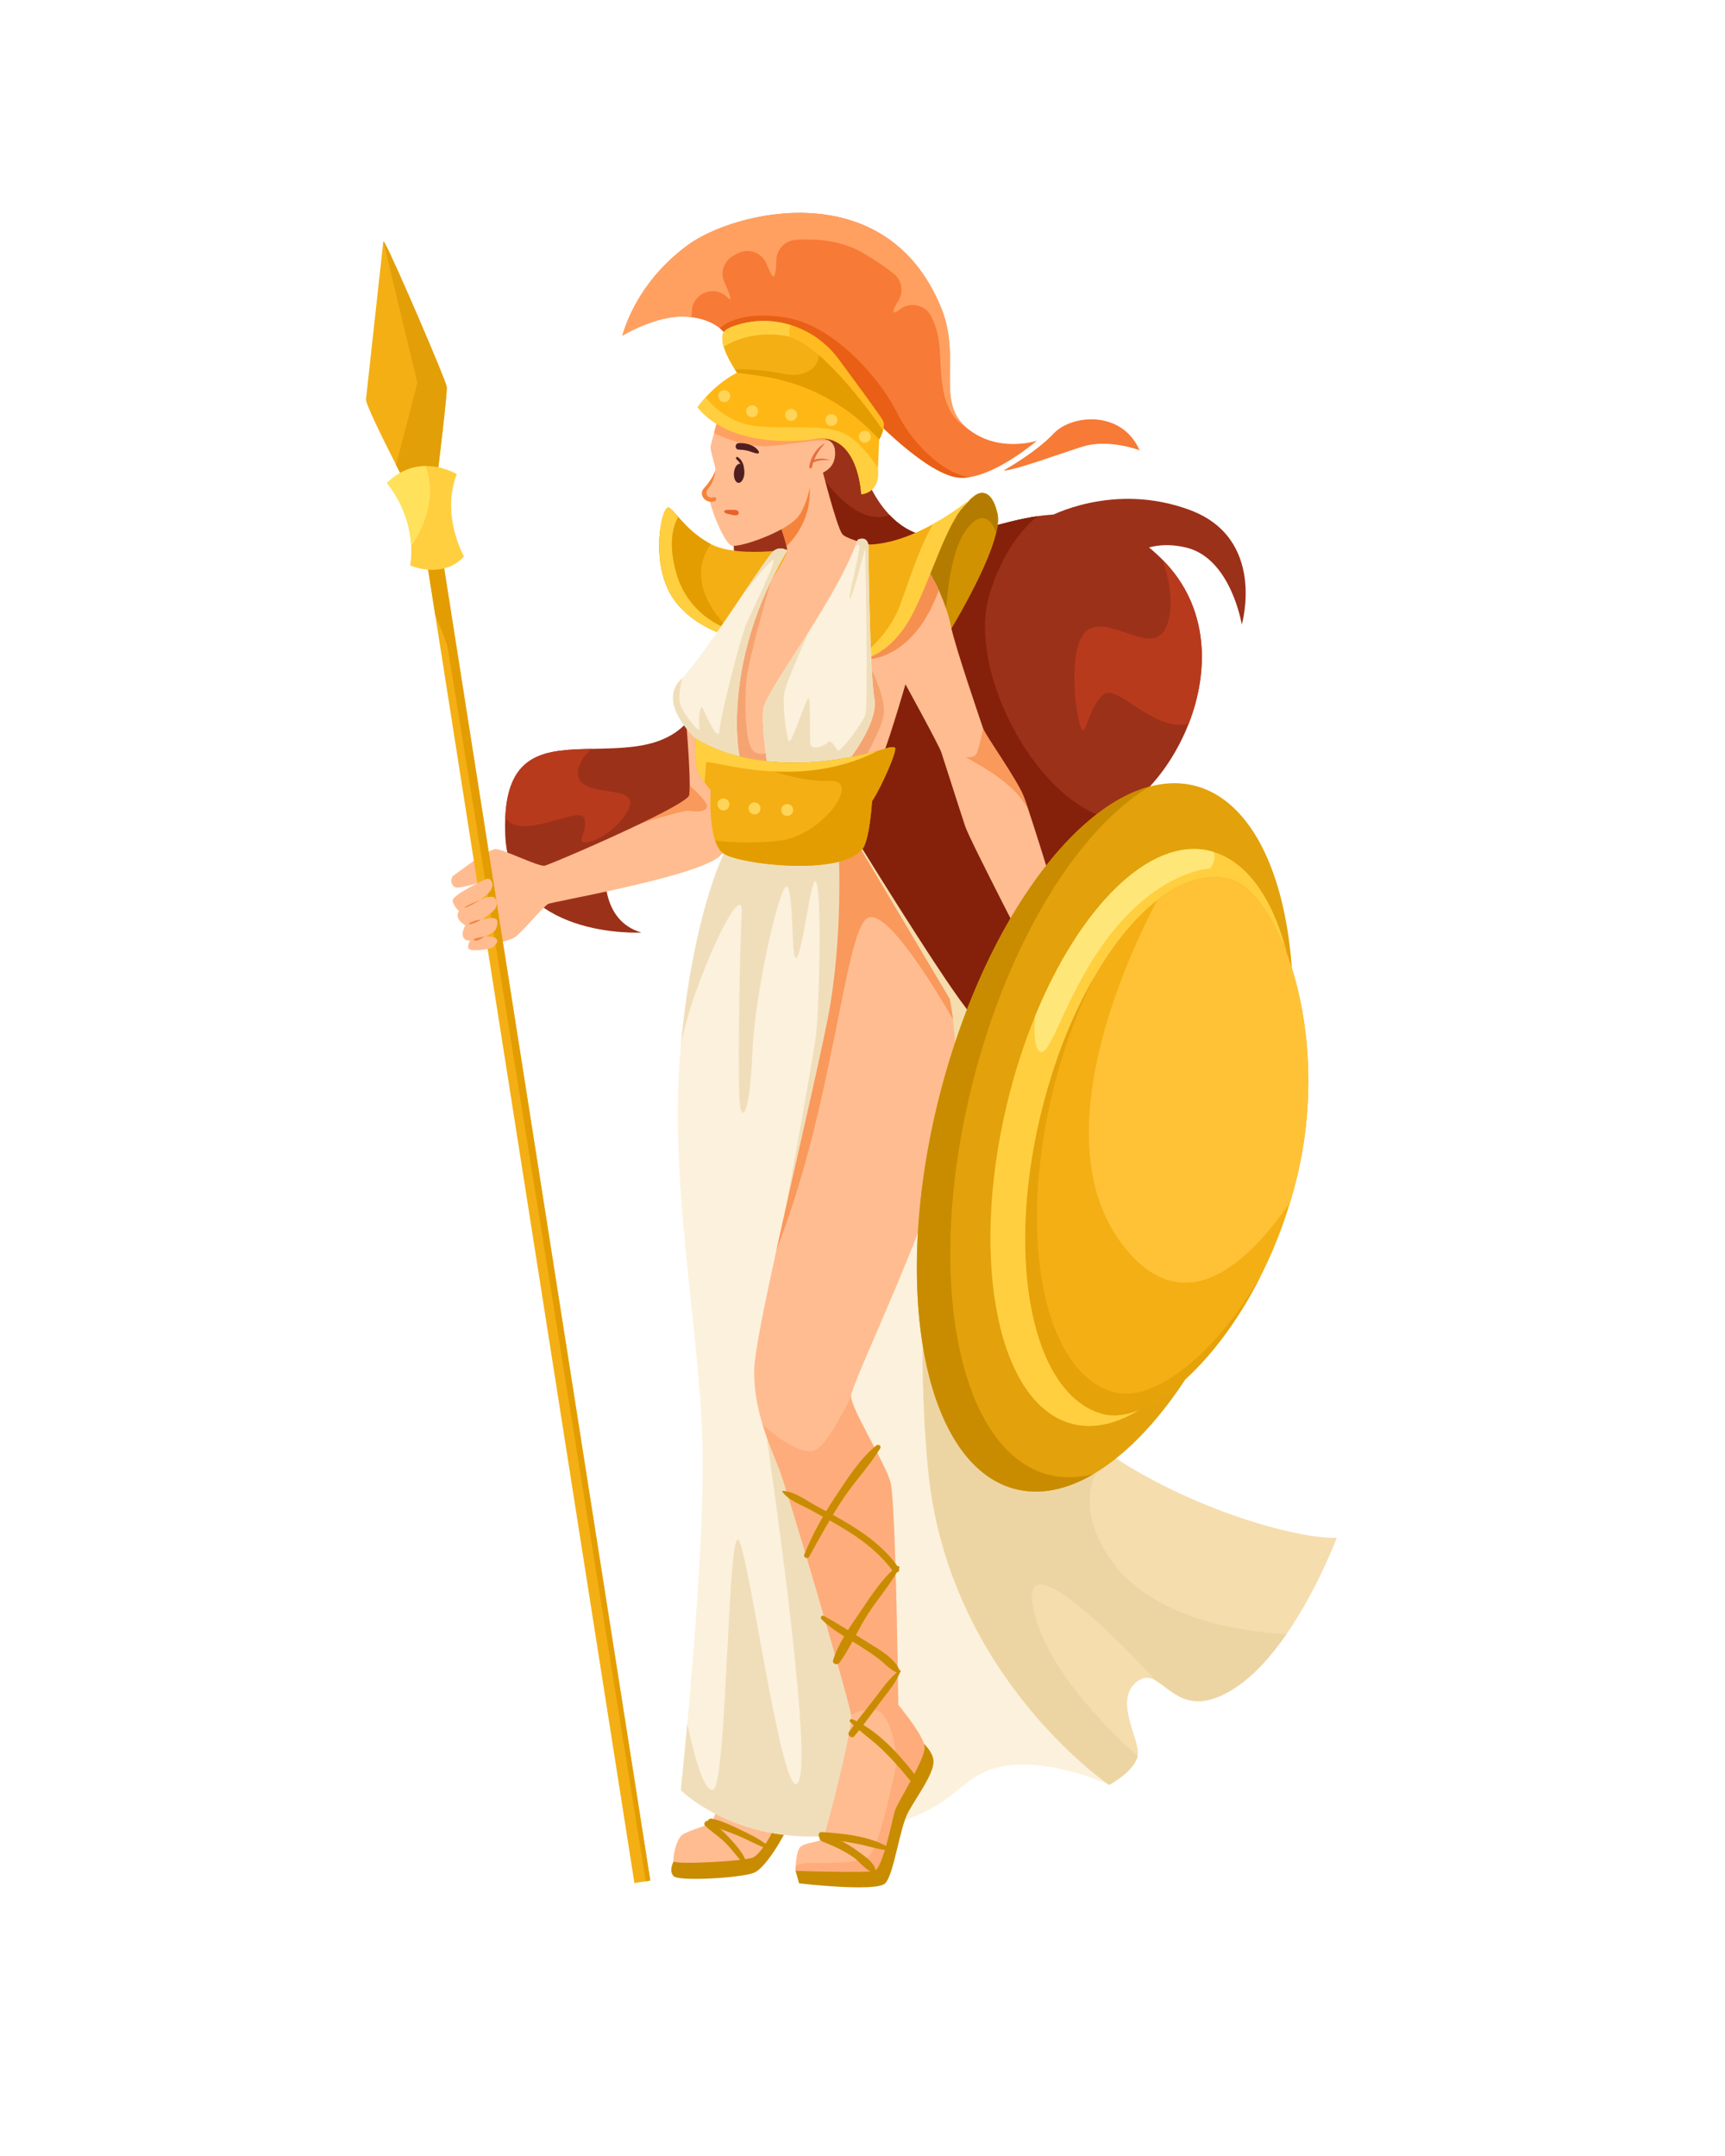 <svg xmlns="http://www.w3.org/2000/svg" xmlns:xlink="http://www.w3.org/1999/xlink" width="1080" zoomAndPan="magnify" viewBox="0 0 810 1012.5" height="1350" preserveAspectRatio="xMidYMid meet" version="1.0"><defs><clipPath id="1d5dd38d39"><path d="M 171.656 113 L 210 113 L 210 238 L 171.656 238 Z M 171.656 113 " clip-rule="nonzero"/></clipPath></defs><path fill="#c98c00" d="M 316.332 874.098 C 316.332 874.098 313.805 878.582 316.332 881.105 C 318.855 883.629 348.309 881.949 354.199 879.426 C 360.094 876.902 370.188 859.246 372.711 851.676 C 375.238 844.109 365.137 839.902 362.613 842.426 C 360.09 844.949 339.051 870.176 339.051 870.176 Z M 316.332 874.098 " fill-opacity="1" fill-rule="nonzero"/><path fill="#f77a36" d="M 471.172 220.992 C 471.172 220.992 486.32 212.586 494.734 203.613 C 503.148 194.641 526.711 192.402 535.129 211.461 C 535.129 211.461 520.539 205.855 508.199 209.781 C 495.855 213.707 476.219 220.992 471.172 220.992 Z M 471.172 220.992 " fill-opacity="1" fill-rule="nonzero"/><path fill="#9c3119" d="M 558.141 339.93 C 550.977 358.23 538.441 373.844 525.027 381.605 C 523.676 382.387 522.355 383.34 521.07 384.461 C 499.043 403.586 486.617 469.508 481.863 500.566 C 480.324 510.602 479.586 516.992 479.586 516.992 L 461.324 510.691 L 436.617 502.164 L 387.012 485.035 L 339.891 384.133 L 284.355 406.836 C 284.355 406.836 280.98 432.066 301.188 437.949 C 301.188 437.949 238.914 441.32 237.223 391.699 C 237.137 388.941 237.137 386.383 237.246 384 C 238.645 353.172 256.395 352.141 277.742 351.68 C 284.484 351.535 291.594 351.453 298.66 350.496 C 329.797 346.289 328.953 322.754 328.953 322.754 L 355.047 274.82 L 344.949 263.887 L 344.105 249.59 L 371.875 193.895 C 371.875 193.895 397.684 205.859 405.527 220.988 C 405.527 220.988 409.055 232.711 417.656 241.793 C 423.613 248.105 432.027 253.133 443.398 252.102 C 456.473 250.914 471.227 244.703 487.227 242.395 C 505.203 239.816 524.742 242.176 545.223 262.203 C 545.465 262.445 545.707 262.684 545.938 262.926 C 567.699 284.816 567.941 314.898 558.141 339.93 Z M 558.141 339.93 " fill-opacity="1" fill-rule="nonzero"/><path fill="#ffbc91" d="M 339.051 841.586 C 339.051 841.586 335.406 853.918 334.285 855.598 C 333.16 857.281 323.062 859.523 320.258 861.766 C 317.457 864.008 315.77 872.418 316.332 874.098 C 316.891 875.777 348.871 874.098 353.355 872.418 C 357.848 870.734 366.258 855.598 365.699 849.992 C 365.137 844.387 339.051 841.586 339.051 841.586 Z M 339.051 841.586 " fill-opacity="1" fill-rule="nonzero"/><path fill="#9c3119" d="M 492.211 242.855 C 492.211 242.855 522.504 226.039 558.691 239.492 C 594.879 252.945 583.098 293.309 583.098 293.309 C 583.098 293.309 578.047 262.195 557.008 257.148 C 535.973 252.102 525.871 265.559 525.871 265.559 Z M 492.211 242.855 " fill-opacity="1" fill-rule="nonzero"/><path fill="#f77a36" d="M 486.871 206.992 C 486.301 207.473 469.57 221.77 455.34 224.062 C 453.848 224.305 452.387 224.414 450.98 224.355 C 435.828 223.797 408.902 195.199 408.902 195.199 L 339.895 155.961 C 339.895 155.961 339.301 155.184 337.992 154.117 C 335.793 152.363 331.59 149.848 324.742 148.969 C 323.688 148.816 322.566 148.727 321.379 148.676 C 308.121 148.125 292.707 157.348 292.223 157.633 C 292.617 156.941 297.812 133.535 323.059 115.039 C 344.824 99.098 416.324 81.355 442 144.758 C 451.535 168.297 439.188 188.484 453.777 200.812 C 468.141 212.953 486.301 207.164 486.871 206.992 Z M 486.871 206.992 " fill-opacity="1" fill-rule="nonzero"/><path fill="#e85f15" d="M 455.34 224.062 C 453.844 224.305 452.383 224.414 450.977 224.355 C 435.824 223.797 408.898 195.199 408.898 195.199 L 339.895 155.961 C 339.895 155.961 339.301 155.184 337.992 154.117 C 340.586 151.793 349.188 146.027 368.504 149.047 C 392.441 152.789 414.129 179.324 421.238 193.891 C 428.082 207.934 442.906 222.656 455.34 224.062 Z M 455.34 224.062 " fill-opacity="1" fill-rule="nonzero"/><path fill="#f4af14" d="M 414.633 202.105 C 414.016 204.422 412.82 206.422 412.82 206.422 L 402.727 206.422 L 346.066 175.023 C 346.066 175.023 345.695 174.484 345.109 173.582 C 343.672 171.367 341.023 166.93 339.816 162.789 C 339.043 160.18 338.848 157.695 339.891 155.961 C 340.648 154.699 343 153.582 346.176 152.605 C 356.734 149.367 367.832 150.465 377.379 155.074 C 383.684 158.105 389.297 162.672 393.637 168.535 C 403.133 181.359 413.602 195.641 414.512 197.453 C 415.195 198.801 415.055 200.523 414.633 202.105 Z M 414.633 202.105 " fill-opacity="1" fill-rule="nonzero"/><path fill="#fcf1dc" d="M 520.82 838.223 C 520.82 838.223 492.211 824.762 469.492 829.812 C 446.77 834.852 450.977 852.516 399.641 860.926 C 398.738 861.07 397.836 861.211 396.945 861.332 C 347.312 868.336 319.703 840.734 319.703 840.734 C 319.703 840.734 321.031 828.176 322.734 809.449 C 326.109 772.527 330.918 711.641 329.797 675.93 C 328.117 622.109 313.812 553.156 319.703 490.93 C 325.59 428.703 339.895 400.945 339.895 400.945 L 362.766 385.723 L 380.289 374.039 L 389.375 389.137 L 402.824 411.477 L 455.188 498.492 L 443.398 644.816 C 443.398 644.816 514.934 793.652 515.777 796.176 C 516.613 798.703 520.82 838.223 520.82 838.223 Z M 520.82 838.223 " fill-opacity="1" fill-rule="nonzero"/><path fill="#85210a" d="M 521.07 384.461 C 499.043 403.586 486.617 469.508 481.863 500.566 L 461.328 510.688 L 443.398 519.516 L 436.621 502.16 L 374.395 342.926 L 384.504 242.012 L 387.02 225.191 C 387.02 225.191 402.695 247.977 417.66 241.793 C 423.613 248.105 432.031 253.133 443.402 252.102 C 456.477 250.914 471.23 244.703 487.23 242.395 C 480.219 248.191 470.422 259.457 464.445 279.852 C 454.348 314.336 485.48 374.871 519.992 384.125 C 520.359 384.227 520.719 384.34 521.07 384.461 Z M 521.07 384.461 " fill-opacity="1" fill-rule="nonzero"/><path fill="#c98c00" d="M 429.938 815.516 C 429.938 815.516 438.352 821.406 438.352 827.289 C 438.352 833.176 430.777 843.266 426.57 850.836 C 422.363 858.402 419.836 880.27 415.629 884.473 C 411.422 888.676 375.238 884.473 375.238 884.473 L 373.555 878.582 Z M 429.938 815.516 " fill-opacity="1" fill-rule="nonzero"/><path fill="#f0debb" d="M 396.945 861.332 C 347.312 868.336 319.703 840.734 319.703 840.734 C 319.703 840.734 321.031 828.176 322.734 809.449 C 325.59 822.867 330.461 841.922 334.84 840.465 C 341.574 838.223 341.574 711.523 347.188 723.859 C 352.793 736.191 368.504 853.914 375.238 835.977 C 381.973 818.035 356.164 648.738 356.164 648.738 C 356.164 648.738 396.551 720.492 397.684 723.859 C 398.805 727.219 408.898 796.738 412.262 803.465 C 414.625 808.211 403.648 841.848 396.945 861.332 Z M 396.945 861.332 " fill-opacity="1" fill-rule="nonzero"/><path fill="#f0debb" d="M 401.605 465.414 C 401.047 467.094 389.27 497.371 389.27 497.371 L 379.734 539.98 L 356.727 633.035 C 356.727 633.035 378.324 518.672 383.098 486.723 C 384.457 477.578 385.898 425.059 383.656 415.527 C 381.414 405.988 378.043 440.746 374.684 448.594 C 371.32 456.445 373 426.176 370.191 417.207 C 367.391 408.242 354.492 465.977 353.371 492.883 C 352.238 519.793 349.434 525.961 347.758 520.922 C 346.074 515.871 347.195 448.035 348.316 428.977 C 349.438 409.914 324.75 462.613 319.707 490.93 C 325.598 428.703 339.898 400.945 339.898 400.945 L 362.773 385.723 C 372.781 386.883 383.551 388.332 389.383 389.137 C 392.109 389.508 393.758 389.738 393.758 389.738 C 393.758 389.738 402.172 408.797 402.73 410.477 C 402.773 410.586 402.797 410.938 402.828 411.477 C 403.133 418.918 402.133 463.844 401.605 465.414 Z M 401.605 465.414 " fill-opacity="1" fill-rule="nonzero"/><path fill="#f5ddae" d="M 627.695 722.172 C 627.695 722.172 618.773 746.191 604.086 767.414 C 597.152 777.461 588.914 786.867 579.727 792.816 C 558.473 806.562 550.219 793.367 542.539 789.141 C 539.891 787.68 537.309 787.285 534.289 789.449 C 522.5 797.859 535.125 816.355 534.289 823.93 C 534.258 824.184 534.223 824.434 534.168 824.688 C 532.605 831.945 520.82 838.223 520.82 838.223 C 520.82 838.223 445.078 786.918 435.828 690.223 C 433.973 670.789 433.227 652.051 433.227 634.309 C 433.227 563.727 444.914 509.074 444.246 490.93 C 443.441 469.363 400.641 392.418 396.355 384.746 C 400.609 391.66 439.973 455.777 453.5 473.266 C 467.816 491.762 472.859 522.879 472.859 528.758 C 472.859 534.238 456.883 599.914 482.262 644.273 C 484.207 647.68 486.395 650.949 488.844 654.055 C 497.391 664.879 508.664 674.574 521.188 683.027 C 559.219 708.68 608.699 722.805 627.695 722.172 Z M 627.695 722.172 " fill-opacity="1" fill-rule="nonzero"/><path fill="#ffbc91" d="M 444.242 539.695 C 434.98 577.539 399.637 649.855 399.637 655.738 C 399.637 661.633 415.633 686.852 418.148 696.105 C 420.676 705.363 421.793 800.652 421.793 800.652 C 421.793 800.652 433.582 814.676 434.145 820.285 C 434.703 825.883 421.234 846.633 420.113 850.551 C 418.992 854.484 414.508 877.461 410.578 878.582 C 406.656 879.699 373.551 878.582 373.551 878.582 C 373.551 878.582 373.551 877.613 373.629 876.23 C 373.793 873.41 374.285 868.875 375.793 867.371 C 378.035 865.133 385.328 865.133 386.449 863.453 C 387.57 861.762 400.48 812.148 399.633 805.422 C 398.797 798.703 370.18 701.16 365.973 690.223 C 363.816 684.602 360.531 677.195 357.984 668.695 C 355.566 660.668 353.785 651.676 354.191 642.293 C 354.535 634.531 358.938 612.801 364.574 587.07 C 364.582 587.059 364.582 587.035 364.582 587.027 C 373 548.676 384.164 501.457 388.699 478.316 C 396.273 439.625 393.742 397.594 393.742 397.594 L 397.949 388.336 L 438.523 456.613 L 445.918 469.062 C 445.918 469.062 446.742 472.633 447.512 478.77 C 447.512 478.777 447.512 478.777 447.512 478.777 C 449.09 491.246 450.441 514.336 444.242 539.695 Z M 444.242 539.695 " fill-opacity="1" fill-rule="nonzero"/><path fill="#f4af14" d="M 371.316 273.258 L 352.23 301.164 C 352.23 301.164 348.344 300.723 342.895 299.074 C 341.391 298.625 339.762 298.066 338.07 297.406 C 331.016 294.652 322.754 289.965 316.887 282.137 C 309.891 272.773 308.844 259.344 309.867 249.824 C 309.867 249.824 309.867 249.824 309.867 249.816 C 310.602 242.953 312.418 238.125 313.848 238.312 C 313.922 238.32 314 238.344 314.09 238.387 C 315.297 239.078 316.66 240.672 318.461 242.711 C 321.211 245.852 324.953 250.07 330.754 253.758 C 331.691 254.352 332.676 254.934 333.723 255.492 C 338.164 257.883 344.445 258.84 350.543 259.094 C 360.605 259.508 370.188 258.035 370.188 258.035 Z M 371.316 273.258 " fill-opacity="1" fill-rule="nonzero"/><path fill="#edd5a3" d="M 604.086 767.414 C 597.156 777.461 588.914 786.867 579.73 792.816 C 558.473 806.562 550.223 793.367 542.543 789.141 L 542.422 788.887 C 542.422 788.887 477.348 717.133 485.203 755.25 C 490.906 782.984 519.188 811.305 534.172 824.691 C 532.609 831.949 520.82 838.227 520.82 838.227 C 520.82 838.227 445.082 786.922 435.832 690.223 C 433.977 670.793 433.23 652.051 433.23 634.309 L 482.262 644.277 C 484.207 647.68 486.395 650.953 488.844 654.059 C 497.391 664.883 508.664 674.574 521.188 683.027 C 513.582 690.527 504.223 706.391 521.109 731.707 C 540.914 761.418 586.773 766.547 604.086 767.414 Z M 604.086 767.414 " fill-opacity="1" fill-rule="nonzero"/><path fill="#f5833b" d="M 447.52 478.766 C 439.301 464.484 415.934 425.719 407.219 431.215 C 396.555 437.945 391.512 518.637 364.594 587.023 C 373.012 548.676 384.172 501.457 388.711 478.312 C 396.281 439.625 393.754 397.59 393.754 397.59 L 397.961 388.332 L 438.535 456.609 L 445.93 469.059 C 445.926 469.059 446.746 472.629 447.52 478.766 Z M 447.52 478.766 " fill-opacity="0.61" fill-rule="nonzero"/><path fill="#d19202" d="M 467.766 250.293 C 463.273 269.184 443.125 301.168 443.125 301.168 C 443.125 301.168 422.359 283.789 422.359 282.098 C 422.359 281.461 425.906 275.367 430.918 267.605 C 438.961 255.133 450.781 238.301 457.703 232.77 C 457.703 232.77 465 226.598 468.367 241.18 C 468.906 243.516 468.621 246.668 467.766 250.293 Z M 467.766 250.293 " fill-opacity="1" fill-rule="nonzero"/><path fill="#b37c00" d="M 467.766 250.293 C 466.812 247.359 462.867 237.773 454.523 247.711 C 444.805 259.305 444.055 290.32 444.055 290.32 C 439.496 285.535 434.246 275.203 430.918 267.605 C 438.961 255.133 450.781 238.301 457.703 232.77 C 457.703 232.77 465 226.598 468.367 241.18 C 468.906 243.516 468.621 246.668 467.766 250.293 Z M 467.766 250.293 " fill-opacity="1" fill-rule="nonzero"/><path fill="#ffbc91" d="M 504.273 448.594 L 487.441 456.445 C 487.441 456.445 455.461 394.777 453.219 388.051 C 450.977 381.332 443.125 356.664 442.004 353.293 C 440.883 349.934 425.172 321.348 425.172 321.348 C 425.172 321.348 415.637 354.422 412.824 358.344 C 410.023 362.277 335.973 359.465 335.973 359.465 L 330.918 329.195 L 349.992 291.066 C 349.992 291.066 369.629 262.48 369.629 258.562 C 369.629 258.035 369.527 257.309 369.34 256.465 C 368.211 251.098 364.023 240.621 364.023 240.621 C 364.023 240.621 369.629 217.074 385.336 217.633 C 385.336 217.633 392.633 246.781 395.434 250.711 C 398.246 254.629 424.613 259.121 430.777 262.48 C 431.027 262.625 431.281 262.789 431.547 262.977 C 434.621 265.227 438.008 270.957 440.82 277.168 C 443.535 283.176 445.684 289.641 446.488 293.879 C 448.172 302.848 460.52 338.727 461.641 342.086 C 462.762 345.457 477.352 365.637 480.715 374.047 C 481.098 375 481.703 376.727 482.473 379.008 C 488.418 396.699 504.273 448.594 504.273 448.594 Z M 504.273 448.594 " fill-opacity="1" fill-rule="nonzero"/><path fill="#f5833b" d="M 369.34 256.461 C 368.207 251.094 364.02 240.617 364.02 240.617 C 368.668 232.418 378.984 215.754 380.102 227.531 C 381.543 242.758 373.25 252.691 369.34 256.461 Z M 369.34 256.461 " fill-opacity="1" fill-rule="nonzero"/><path fill="#ffbc91" d="M 381.41 223.238 C 381.41 223.238 379.355 237.996 374.117 243.418 C 367.59 250.172 348.309 256.879 343.816 256.309 C 340.84 255.938 335.125 242.855 333.441 235.848 C 333.105 234.457 330.168 231.652 330.355 231.086 C 330.914 229.398 335.969 223.797 335.969 220.984 C 335.969 218.188 333.156 211.457 333.715 209.215 C 333.914 208.426 334.527 206.098 335.254 203.422 C 335.977 200.676 336.816 197.559 337.418 195.352 C 337.891 193.594 338.207 192.398 338.207 192.398 C 342.219 189.457 352.074 192.496 361.301 196.492 C 371.453 200.875 380.848 206.418 380.848 206.418 C 380.848 206.418 386.777 204.836 390.031 207.418 C 391.098 208.254 391.879 209.539 392.066 211.457 C 393.191 222.68 381.41 223.238 381.41 223.238 Z M 381.41 223.238 " fill-opacity="1" fill-rule="nonzero"/><path fill="#e39d00" d="M 414.633 202.105 C 414.016 204.422 412.82 206.422 412.82 206.422 L 402.727 206.422 L 346.066 175.023 C 346.066 175.023 345.695 174.484 345.109 173.582 C 347.746 173.242 357.355 173.379 368.129 175.586 C 382.715 178.578 390.945 166.242 378.223 155.777 C 377.891 155.504 377.605 155.273 377.375 155.078 C 383.68 158.109 389.293 162.676 393.637 168.539 C 403.129 181.363 413.598 195.645 414.508 197.457 C 415.195 198.801 415.055 200.523 414.633 202.105 Z M 414.633 202.105 " fill-opacity="1" fill-rule="nonzero"/><path fill="#ffa063" d="M 390.035 207.418 C 384.641 205.582 373.117 208.758 360.93 209.504 C 350.902 210.109 340.266 205.797 335.258 203.422 C 335.98 200.676 336.816 197.562 337.422 195.352 C 343.816 195.648 352.605 196.055 361.305 196.492 C 371.457 200.875 380.852 206.418 380.852 206.418 C 380.852 206.418 386.785 204.84 390.035 207.418 Z M 390.035 207.418 " fill-opacity="1" fill-rule="nonzero"/><path fill="#ffb715" d="M 412.824 206.418 L 412.262 219.867 C 412.262 219.867 403.848 223.797 404.406 232.207 C 404.406 232.207 403.285 201.367 380.852 206.418 C 380.852 206.418 344.387 212.02 327.555 191.277 C 327.555 191.277 328.852 189.324 331.324 186.613 C 334.453 183.164 339.465 178.477 346.066 175.02 L 356.934 176.531 C 378.523 179.543 398.34 190.137 412.824 206.418 Z M 412.824 206.418 " fill-opacity="1" fill-rule="nonzero"/><path fill="#f59051" d="M 440.816 277.164 C 429.434 309.027 408.34 309.574 408.34 309.574 L 403.285 301.723 C 403.285 301.723 425.168 269.766 426.852 267.527 C 427.281 266.957 429.16 265 431.543 262.969 C 434.617 265.219 438.004 270.949 440.816 277.164 Z M 440.816 277.164 " fill-opacity="1" fill-rule="nonzero"/><path fill="#e39d00" d="M 341.016 293.875 L 338.07 297.41 C 331.016 294.656 322.754 289.969 316.887 282.141 C 309.891 272.773 308.844 259.348 309.867 249.828 C 309.867 249.828 309.867 249.828 309.867 249.82 C 311.34 245.461 312.824 241.223 313.848 238.316 C 313.922 238.324 314 238.348 314.09 238.391 C 315.297 239.082 316.66 240.676 318.461 242.715 C 321.211 245.855 324.953 250.07 330.754 253.762 C 331.691 254.355 332.676 254.938 333.723 255.496 C 320.25 274.859 341.016 293.875 341.016 293.875 Z M 341.016 293.875 " fill-opacity="1" fill-rule="nonzero"/><path fill="#f4af14" d="M 438.102 246.164 C 445.242 242.23 451.117 237.984 454.516 235.352 C 444.133 245.57 437.727 270.406 428.531 288.266 C 420.523 303.832 410.383 308.117 406.539 309.215 C 405.539 309.5 404.969 309.578 404.969 309.578 C 399.363 295.559 407.781 255.75 407.781 255.75 C 418.34 255.496 429.215 251.066 438.102 246.164 Z M 438.102 246.164 " fill-opacity="1" fill-rule="nonzero"/><path fill="#ffcf40" d="M 438.102 246.164 C 445.242 242.23 451.117 237.984 454.516 235.352 C 444.133 245.57 437.727 270.406 428.531 288.266 C 420.523 303.832 410.383 308.117 406.539 309.215 L 407.219 305.645 C 407.219 305.645 417.316 297.793 422.359 284.906 C 426.125 275.289 431.137 257.875 438.102 246.164 Z M 438.102 246.164 " fill-opacity="1" fill-rule="nonzero"/><path fill="#ffcf40" d="M 343.816 296.094 L 342.895 299.074 C 335.117 296.715 324.16 291.848 316.887 282.137 C 304.551 265.645 310.723 236.488 314.09 238.387 C 315.297 239.082 316.66 240.672 318.461 242.723 C 316.055 246.934 313.641 255.09 317.453 268.828 C 323.625 291.012 343.816 296.094 343.816 296.094 Z M 343.816 296.094 " fill-opacity="1" fill-rule="nonzero"/><path fill="#ffbc91" d="M 352.23 339.844 C 352.23 339.844 351.109 393.66 336.531 403.188 C 321.941 412.715 259.672 423.367 257.43 424.5 C 255.176 425.621 245.078 437.949 241.719 440.188 C 238.344 442.438 223.203 445.238 223.203 445.238 L 215.91 427.297 C 215.91 427.297 231.621 415.527 229.371 414.398 C 227.133 413.277 215.91 417.77 213.672 416.648 C 211.418 415.527 211.418 412.16 213.109 411.039 C 214.793 409.918 229.371 398.711 232.746 398.711 C 236.105 398.711 252.938 407.121 255.738 406.559 C 257.465 406.211 282.219 395.734 301.332 386.523 C 313.375 380.727 323.195 375.438 323.625 373.48 C 323.809 372.633 323.887 371.008 323.887 368.879 C 323.887 358.285 321.941 335.352 321.941 335.352 L 342.133 325.262 Z M 352.23 339.844 " fill-opacity="1" fill-rule="nonzero"/><path fill="#f5a471" d="M 363.457 268.082 C 363.457 268.082 351.676 307.887 350.555 319.098 C 349.434 330.312 349.992 348.25 353.355 352.176 C 356.723 356.102 361.77 352.734 361.77 352.734 L 408.895 313.492 C 408.895 313.492 415.629 326.945 415.066 334.797 C 414.508 342.645 402.164 362.828 402.164 362.828 L 338.77 375.16 C 338.77 375.16 331.477 340.402 331.477 338.723 C 331.48 337.039 363.457 268.082 363.457 268.082 Z M 363.457 268.082 " fill-opacity="1" fill-rule="nonzero"/><path fill="#f4af14" d="M 457.668 232.793 C 457.473 232.969 456.352 233.922 454.516 235.352 C 455.527 234.348 456.57 233.492 457.668 232.793 Z M 457.668 232.793 " fill-opacity="1" fill-rule="nonzero"/><path fill="#fcf1dc" d="M 393.75 362.27 C 392.066 362.832 361.207 364.512 361.207 364.512 C 361.207 364.512 357.285 342.082 358.406 333.113 C 359.023 328.203 369.195 313.418 379.953 296.348 L 379.953 296.336 C 388.137 283.316 396.652 269 401.52 256.703 L 401.527 256.703 C 401.957 255.617 402.352 254.551 402.727 253.508 C 402.727 253.508 406.66 251.27 407.777 255.75 C 407.777 255.75 408.34 315.738 410.578 328.078 C 412.824 340.402 395.43 361.699 393.75 362.27 Z M 393.75 362.27 " fill-opacity="1" fill-rule="nonzero"/><path fill="#fcf1dc" d="M 347.188 354.98 L 335.41 357.777 L 326.422 346.57 C 326.422 346.57 308.473 330.312 319.699 319.102 C 319.918 318.883 320.148 318.652 320.379 318.402 C 327.125 311.266 339.367 293.117 349.121 278.648 C 349.145 278.625 349.164 278.605 349.176 278.582 C 356.273 268.055 362.062 259.48 363.461 258.555 C 366.82 256.305 369.625 258.555 369.625 258.555 C 338.211 311.816 347.188 354.98 347.188 354.98 Z M 347.188 354.98 " fill-opacity="1" fill-rule="nonzero"/><path fill="#e3a10b" d="M 561.004 368.984 C 562.277 369.309 563.527 369.699 564.766 370.152 C 566 370.609 567.219 371.133 568.414 371.719 C 569.613 372.305 570.789 372.957 571.945 373.676 C 573.102 374.391 574.234 375.172 575.348 376.016 C 576.461 376.859 577.551 377.77 578.617 378.738 C 579.68 379.711 580.723 380.742 581.738 381.836 C 582.754 382.93 583.746 384.086 584.711 385.301 C 585.676 386.516 586.613 387.789 587.523 389.125 C 588.434 390.457 589.316 391.848 590.172 393.297 C 591.027 394.742 591.852 396.246 592.648 397.809 C 593.445 399.367 594.211 400.98 594.945 402.648 C 595.684 404.312 596.387 406.031 597.062 407.805 C 597.734 409.574 598.379 411.395 598.988 413.266 C 599.598 415.133 600.176 417.051 600.723 419.016 C 601.266 420.98 601.781 422.992 602.258 425.047 C 602.738 427.102 603.184 429.199 603.594 431.34 C 604.008 433.477 604.383 435.656 604.727 437.879 C 605.07 440.098 605.379 442.355 605.652 444.648 C 605.926 446.945 606.164 449.273 606.367 451.637 C 606.57 454 606.742 456.395 606.875 458.824 C 607.008 461.25 607.105 463.707 607.168 466.191 C 607.23 468.676 607.258 471.188 607.25 473.723 C 607.238 476.258 607.195 478.816 607.117 481.398 C 607.039 483.98 606.922 486.582 606.773 489.203 C 606.621 491.824 606.438 494.461 606.215 497.113 C 605.996 499.77 605.742 502.434 605.449 505.117 C 605.16 507.797 604.836 510.488 604.477 513.188 C 604.117 515.887 603.723 518.594 603.293 521.309 C 602.867 524.023 602.406 526.738 601.91 529.461 C 601.414 532.184 600.887 534.902 600.324 537.625 C 599.766 540.348 599.172 543.066 598.543 545.781 C 597.918 548.496 597.262 551.203 596.57 553.906 C 595.883 556.609 595.164 559.305 594.414 561.988 C 593.66 564.672 592.883 567.34 592.07 570 C 591.262 572.656 590.422 575.301 589.555 577.926 C 588.684 580.551 587.789 583.16 586.867 585.746 C 585.941 588.332 584.992 590.898 584.012 593.441 C 583.035 595.984 582.035 598.504 581.004 600.996 C 579.977 603.488 578.926 605.953 577.848 608.387 C 576.77 610.824 575.668 613.227 574.547 615.602 C 573.422 617.977 572.277 620.312 571.113 622.617 C 569.945 624.922 568.758 627.191 567.551 629.422 C 566.344 631.652 565.121 633.844 563.875 635.996 C 562.629 638.148 561.367 640.258 560.09 642.324 C 558.809 644.395 557.516 646.418 556.203 648.395 C 554.895 650.371 553.57 652.305 552.23 654.188 C 550.891 656.07 549.539 657.906 548.176 659.691 C 546.812 661.477 545.438 663.211 544.051 664.895 C 542.664 666.574 541.27 668.203 539.863 669.777 C 538.457 671.355 537.047 672.875 535.625 674.34 C 534.207 675.805 532.781 677.211 531.352 678.562 C 529.918 679.91 528.484 681.203 527.043 682.434 C 525.602 683.668 524.16 684.84 522.715 685.953 C 521.273 687.062 519.828 688.113 518.379 689.102 C 516.934 690.09 515.488 691.016 514.047 691.879 C 512.602 692.742 511.16 693.543 509.723 694.277 C 508.285 695.012 506.852 695.684 505.422 696.289 C 503.992 696.895 502.57 697.434 501.156 697.91 C 499.738 698.387 498.328 698.793 496.93 699.137 C 495.527 699.48 494.137 699.754 492.758 699.965 C 491.375 700.176 490.004 700.32 488.648 700.395 C 487.289 700.473 485.941 700.48 484.609 700.426 C 483.277 700.367 481.961 700.242 480.656 700.051 C 479.352 699.863 478.066 699.605 476.793 699.281 C 475.523 698.957 474.27 698.566 473.035 698.113 C 471.797 697.656 470.582 697.137 469.383 696.547 C 468.188 695.961 467.008 695.309 465.852 694.594 C 464.695 693.875 463.562 693.094 462.449 692.25 C 461.34 691.406 460.25 690.496 459.184 689.527 C 458.117 688.559 457.078 687.523 456.059 686.43 C 455.043 685.336 454.055 684.18 453.09 682.965 C 452.125 681.75 451.188 680.477 450.277 679.145 C 449.363 677.809 448.48 676.418 447.629 674.973 C 446.773 673.523 445.949 672.02 445.152 670.461 C 444.355 668.898 443.59 667.285 442.852 665.621 C 442.117 663.953 441.41 662.234 440.738 660.465 C 440.062 658.691 439.422 656.871 438.812 655.004 C 438.199 653.133 437.621 651.215 437.078 649.25 C 436.531 647.285 436.02 645.273 435.539 643.219 C 435.062 641.164 434.617 639.066 434.203 636.93 C 433.793 634.789 433.414 632.609 433.07 630.387 C 432.73 628.168 432.422 625.91 432.148 623.617 C 431.871 621.32 431.633 618.992 431.43 616.629 C 431.227 614.266 431.059 611.871 430.926 609.441 C 430.793 607.016 430.695 604.559 430.633 602.074 C 430.57 599.59 430.543 597.082 430.551 594.543 C 430.559 592.008 430.602 589.449 430.684 586.867 C 430.762 584.285 430.875 581.684 431.027 579.062 C 431.176 576.441 431.363 573.805 431.582 571.152 C 431.805 568.496 432.059 565.832 432.348 563.152 C 432.641 560.469 432.965 557.781 433.324 555.078 C 433.684 552.379 434.078 549.672 434.504 546.957 C 434.934 544.242 435.395 541.527 435.891 538.805 C 436.383 536.086 436.914 533.363 437.473 530.641 C 438.035 527.922 438.629 525.203 439.254 522.488 C 439.879 519.77 440.539 517.062 441.227 514.359 C 441.914 511.656 442.637 508.965 443.387 506.281 C 444.137 503.598 444.918 500.926 445.727 498.266 C 446.539 495.609 447.379 492.969 448.246 490.34 C 449.113 487.715 450.012 485.109 450.934 482.52 C 451.855 479.934 452.809 477.367 453.785 474.824 C 454.762 472.281 455.766 469.762 456.793 467.27 C 457.82 464.777 458.875 462.312 459.953 459.879 C 461.027 457.441 462.129 455.039 463.254 452.664 C 464.375 450.293 465.52 447.953 466.688 445.648 C 467.852 443.344 469.039 441.074 470.246 438.844 C 471.453 436.613 472.68 434.422 473.922 432.27 C 475.168 430.117 476.43 428.008 477.711 425.941 C 478.988 423.871 480.285 421.852 481.594 419.871 C 482.906 417.895 484.23 415.961 485.57 414.078 C 486.906 412.195 488.258 410.359 489.625 408.574 C 490.988 406.789 492.363 405.055 493.75 403.375 C 495.137 401.691 496.531 400.062 497.934 398.488 C 499.34 396.91 500.754 395.391 502.172 393.926 C 503.59 392.465 505.016 391.055 506.449 389.707 C 507.879 388.355 509.316 387.062 510.754 385.832 C 512.195 384.598 513.637 383.426 515.082 382.316 C 516.527 381.203 517.973 380.152 519.418 379.164 C 520.863 378.176 522.309 377.25 523.754 376.387 C 525.195 375.523 526.637 374.723 528.074 373.988 C 529.512 373.254 530.945 372.582 532.375 371.977 C 533.805 371.371 535.227 370.832 536.645 370.355 C 538.062 369.883 539.469 369.473 540.871 369.129 C 542.27 368.785 543.66 368.512 545.043 368.301 C 546.422 368.09 547.793 367.949 549.152 367.871 C 550.512 367.793 551.855 367.785 553.188 367.844 C 554.52 367.898 555.84 368.023 557.141 368.215 C 558.445 368.406 559.734 368.66 561.004 368.984 Z M 561.004 368.984 " fill-opacity="1" fill-rule="nonzero"/><path fill="#ffcf40" d="M 602.023 548.922 C 584.402 623.281 539.055 677.113 504.078 668.832 C 469.102 660.555 455.035 593.562 472.656 519.203 C 476.195 504.281 480.738 490.188 486.035 477.27 C 507.082 425.832 539.934 392.934 567.895 399.543 C 568.578 399.707 569.254 399.891 569.93 400.109 C 603.516 410.441 619.297 476.023 602.023 548.922 Z M 602.023 548.922 " fill-opacity="1" fill-rule="nonzero"/><path fill="#f4af14" d="M 609.172 552.129 C 608.168 556.352 607.051 560.488 605.824 564.547 C 586.934 627.332 542.703 670.664 517.789 664.008 C 485.379 655.371 472.031 593.789 488.469 524.406 C 499.426 478.18 520.809 440.297 543.461 422.613 C 554.812 413.754 566.492 409.965 577.332 412.754 C 599.676 418.508 625.613 482.746 609.172 552.129 Z M 609.172 552.129 " fill-opacity="1" fill-rule="nonzero"/><path fill="#e6a209" d="M 592.027 599.184 C 570.242 642.473 537.789 669.352 517.789 664.004 C 485.379 655.367 472.031 593.785 488.469 524.402 C 494.348 499.566 503.258 477.133 513.75 458.953 C 505.641 475.07 498.789 493.844 493.949 514.223 C 477.516 583.605 490.859 645.188 523.27 653.824 C 541.648 658.734 570.551 636.434 592.027 599.184 Z M 592.027 599.184 " fill-opacity="1" fill-rule="nonzero"/><path fill="#c98c00" d="M 456.914 507.672 C 433.664 598.879 449.594 681.668 492.484 692.594 C 499.285 694.316 506.348 694.141 513.512 692.262 C 501.02 699.609 488.508 702.297 476.785 699.309 C 433.883 688.395 417.953 605.598 441.211 514.387 C 460.777 437.613 501.879 379.352 539.98 369.34 C 506.77 388.875 473.82 441.371 456.914 507.672 Z M 456.914 507.672 " fill-opacity="1" fill-rule="nonzero"/><path fill="#e86e3e" d="M 387.137 208.508 C 384.027 211.871 382.23 215.074 381.227 219.539 C 381.074 220.227 379.918 220.035 380 219.332 C 380.473 215.043 383.227 210.484 387 208.316 C 387.125 208.238 387.227 208.414 387.137 208.508 Z M 387.137 208.508 " fill-opacity="1" fill-rule="nonzero"/><path fill="#e86e3e" d="M 389.723 216.133 C 387.168 215.855 384.348 216.105 381.973 217.129 C 381.246 217.441 380.836 216.367 381.594 216.105 C 384.371 215.164 386.969 215.047 389.73 216.082 C 389.758 216.094 389.754 216.137 389.723 216.133 Z M 389.723 216.133 " fill-opacity="1" fill-rule="nonzero"/><path fill="#4f1e20" d="M 349.516 222.469 C 349.324 224.945 348.078 226.867 346.734 226.762 C 345.391 226.656 344.453 224.57 344.641 222.094 C 344.832 219.621 346.078 217.695 347.422 217.801 C 348.766 217.906 349.703 219.996 349.516 222.469 Z M 349.516 222.469 " fill-opacity="1" fill-rule="nonzero"/><path fill="#4f1e20" d="M 348.969 222.555 C 348.914 221.207 348.598 219.762 348.035 218.535 C 347.473 217.305 346.625 216.473 345.711 215.512 C 345.289 215.066 345.852 214.324 346.391 214.66 C 348.945 216.25 349.957 219.812 349.02 222.559 C 349.008 222.59 348.969 222.586 348.969 222.555 Z M 348.969 222.555 " fill-opacity="1" fill-rule="nonzero"/><path fill="#4f1e20" d="M 355.699 212.984 C 354.211 212.824 352.777 212.141 351.34 211.746 C 349.781 211.32 348.266 211.242 346.668 211.109 C 344.965 210.969 345.059 208.266 346.738 208.121 C 349.969 207.848 354.762 209.031 356.348 212.172 C 356.566 212.602 356.113 213.027 355.699 212.984 Z M 355.699 212.984 " fill-opacity="1" fill-rule="nonzero"/><path fill="#e8612c" d="M 340.145 240.547 C 340.781 241.285 341.941 241.367 342.844 241.551 C 343.879 241.766 345.066 242.242 346.086 241.879 C 346.984 241.566 347.191 240.383 346.352 239.859 C 345.418 239.273 344.199 239.465 343.129 239.449 C 342.207 239.438 341.023 239.258 340.238 239.84 C 339.996 240.023 339.941 240.312 340.145 240.547 Z M 340.145 240.547 " fill-opacity="1" fill-rule="nonzero"/><path fill="#f5833b" d="M 335.965 220.719 C 334.973 223.52 333.387 226 331.465 228.25 C 330.5 229.379 329.457 230.25 329.578 231.863 C 329.797 234.75 333.133 236.395 335.664 235.391 C 336.805 234.938 336.387 233.145 335.141 233.504 C 332.832 234.168 331.074 232.656 332.09 230.16 C 332.469 229.23 333.527 228.258 334.016 227.367 C 335.152 225.293 335.688 223.066 336.012 220.734 C 336.02 220.699 335.977 220.688 335.965 220.719 Z M 335.965 220.719 " fill-opacity="1" fill-rule="nonzero"/><path fill="#ffbb21" d="M 414.633 202.105 C 411.887 198.09 388.113 163.824 370.918 158.238 C 370.098 157.973 369.293 157.773 368.504 157.645 C 353.672 155.23 343.254 160.641 339.816 162.789 C 339.043 160.18 338.848 157.695 339.891 155.961 C 340.648 154.699 343 153.582 346.176 152.605 C 354.578 150.023 363.324 150.188 371.359 152.691 C 380.082 155.406 387.969 160.871 393.641 168.535 C 403.133 181.359 413.602 195.641 414.512 197.453 C 415.195 198.801 415.055 200.523 414.633 202.105 Z M 414.633 202.105 " fill-opacity="1" fill-rule="nonzero"/><path fill="#ffcf40" d="M 404.406 232.207 C 404.406 232.207 403.285 201.367 380.852 206.418 C 380.852 206.418 344.387 212.02 327.555 191.277 C 327.555 191.277 328.852 189.324 331.324 186.613 C 334.059 190.09 342.594 199.336 356.539 200.25 C 373.742 201.367 385.332 199.5 394.68 202.859 C 404.031 206.23 412.262 219.863 412.262 219.863 C 412.262 219.863 414.227 230.801 404.406 232.207 Z M 404.406 232.207 " fill-opacity="1" fill-rule="nonzero"/><path fill="#ffcf40" d="M 370.918 158.234 C 370.098 157.973 369.293 157.77 368.504 157.641 C 353.672 155.227 343.254 160.637 339.816 162.789 C 339.043 160.176 338.848 157.691 339.891 155.961 C 340.648 154.699 343 153.578 346.176 152.602 C 354.578 150.023 363.324 150.188 371.359 152.688 C 370.445 154.766 370.492 156.652 370.918 158.234 Z M 370.918 158.234 " fill-opacity="1" fill-rule="nonzero"/><path fill="#ffd559" d="M 342.887 186.047 C 342.887 184.5 341.633 183.246 340.082 183.246 C 338.535 183.246 337.281 184.5 337.281 186.047 C 337.281 187.594 338.535 188.848 340.082 188.848 C 341.633 188.848 342.887 187.598 342.887 186.047 Z M 342.887 186.047 " fill-opacity="1" fill-rule="nonzero"/><path fill="#ffd559" d="M 355.977 193.148 C 355.977 191.602 354.723 190.348 353.172 190.348 C 351.625 190.348 350.371 191.602 350.371 193.148 C 350.371 194.695 351.625 195.949 353.172 195.949 C 354.723 195.953 355.977 194.699 355.977 193.148 Z M 355.977 193.148 " fill-opacity="1" fill-rule="nonzero"/><path fill="#ffd559" d="M 374.246 195.387 C 374.555 193.867 373.57 192.391 372.055 192.082 C 370.535 191.773 369.055 192.758 368.75 194.273 C 368.441 195.793 369.422 197.27 370.941 197.578 C 372.461 197.887 373.938 196.902 374.246 195.387 Z M 374.246 195.387 " fill-opacity="1" fill-rule="nonzero"/><path fill="#ffd559" d="M 393.133 197.816 C 393.441 196.301 392.457 194.824 390.941 194.516 C 389.422 194.207 387.941 195.188 387.637 196.707 C 387.328 198.223 388.309 199.703 389.828 200.008 C 391.348 200.312 392.824 199.336 393.133 197.816 Z M 393.133 197.816 " fill-opacity="1" fill-rule="nonzero"/><path fill="#ffd559" d="M 408.844 205.664 C 409.152 204.148 408.168 202.668 406.648 202.363 C 405.133 202.055 403.652 203.035 403.344 204.555 C 403.035 206.07 404.02 207.547 405.539 207.855 C 407.055 208.164 408.535 207.18 408.844 205.664 Z M 408.844 205.664 " fill-opacity="1" fill-rule="nonzero"/><path fill="#ffa061" d="M 453.781 200.809 C 438.629 191.84 443.125 169.418 440.312 157.078 C 439.559 153.781 438.453 150.922 437.227 148.508 C 434.438 143.016 427.328 141.555 422.477 145.352 C 420.957 146.539 419.746 147.184 419.559 146.43 C 419.332 145.527 420.387 143.531 421.719 141.469 C 424.445 137.258 423.602 131.691 419.695 128.547 C 416.582 126.039 412.055 122.832 405.527 118.965 C 394.664 112.52 381.953 112.023 373.609 112.641 C 368.625 113.008 364.727 117.043 364.562 122.031 C 364.402 126.969 363.883 131.832 362.34 129.051 C 361.516 127.566 360.688 125.742 359.93 123.906 C 357.75 118.598 351.48 116.301 346.398 118.969 C 345.633 119.371 344.883 119.781 344.168 120.188 C 339.816 122.676 338.102 128.094 340.199 132.648 C 342.457 137.547 344.426 142.547 341.574 139.699 C 341.527 139.652 341.473 139.598 341.426 139.551 C 335.594 133.766 325.59 137.465 324.926 145.645 C 324.824 146.91 324.77 148.043 324.746 148.969 C 323.688 148.812 322.57 148.723 321.383 148.672 C 308.125 148.121 292.711 157.344 292.223 157.629 C 292.621 156.938 297.816 133.531 323.062 115.035 C 344.828 99.094 416.328 81.352 442.004 144.754 C 451.539 168.293 439.191 188.48 453.781 200.809 Z M 453.781 200.809 " fill-opacity="1" fill-rule="nonzero"/><g clip-path="url(#1d5dd38d39)"><path fill="#f4af14" d="M 204.441 230.848 C 203.914 235.086 203.57 237.809 203.57 237.809 L 195.902 237.664 C 195.902 237.664 195.496 236.883 194.793 235.535 C 193.102 232.273 189.676 225.633 185.969 218.309 C 179.246 205.035 171.645 189.477 171.852 187.602 C 172.227 184.262 179.719 115.867 180.004 113.355 C 180.027 113.133 180.266 113.453 180.695 114.211 C 180.695 114.211 180.695 114.219 180.703 114.23 C 185.164 122.223 209.348 178.543 209.762 181.672 C 210.121 184.332 206.23 216.41 204.441 230.848 Z M 204.441 230.848 " fill-opacity="1" fill-rule="nonzero"/></g><path fill="#f4af14" d="M 305.352 883.137 L 303.223 883.48 L 297.902 884.312 L 204.375 288.855 L 198.562 251.848 L 194.434 225.523 L 201.879 224.355 L 205.945 250.223 Z M 305.352 883.137 " fill-opacity="1" fill-rule="nonzero"/><path fill="#e39f07" d="M 204.441 230.848 L 194.793 235.535 C 193.102 232.277 189.676 225.637 185.969 218.312 L 195.992 179.789 L 180.008 113.359 C 180.008 113.359 180.25 113.652 180.699 114.211 C 180.699 114.211 180.699 114.223 180.707 114.234 C 185.168 122.227 209.348 178.547 209.766 181.676 C 210.121 184.332 206.23 216.41 204.441 230.848 Z M 204.441 230.848 " fill-opacity="1" fill-rule="nonzero"/><path fill="#e39d00" d="M 305.352 883.137 L 303.223 883.48 C 288.402 790.941 211.309 309.598 210.297 304.523 C 209.781 301.934 207.109 295.281 204.375 288.859 L 198.566 251.852 L 205.949 250.227 Z M 305.352 883.137 " fill-opacity="1" fill-rule="nonzero"/><path fill="#ffcf40" d="M 217.879 261.355 C 207.77 272.289 192.629 265.559 192.629 265.559 C 193.094 262.406 193.223 259.391 193.094 256.523 C 192.301 238.727 181.688 226.879 181.688 226.879 C 187.773 220.801 194.266 218.922 199.852 218.867 C 208.18 218.754 214.508 222.676 214.508 222.676 C 206.938 242.012 217.879 261.355 217.879 261.355 Z M 217.879 261.355 " fill-opacity="1" fill-rule="nonzero"/><path fill="#ffe15c" d="M 193.094 256.527 C 192.301 238.73 181.688 226.883 181.688 226.883 C 187.773 220.801 194.266 218.926 199.852 218.867 C 205.758 234.547 197.793 249.586 193.094 256.527 Z M 193.094 256.527 " fill-opacity="1" fill-rule="nonzero"/><path fill="#e39d00" d="M 457.668 232.793 C 457.473 232.969 456.352 233.922 454.516 235.352 C 455.527 234.348 456.57 233.492 457.668 232.793 Z M 457.668 232.793 " fill-opacity="1" fill-rule="nonzero"/><path fill="#f0debb" d="M 393.75 362.27 C 392.066 362.832 361.207 364.512 361.207 364.512 C 361.207 364.512 357.285 342.082 358.406 333.113 C 359.023 328.203 369.195 313.418 379.953 296.348 C 376.469 304.195 369.613 319.906 368.504 324.332 C 367.012 330.316 369.254 345.641 370.375 347.879 C 371.504 350.121 377.855 329.941 379.363 328.074 C 380.855 326.195 380.109 344.891 380.484 348.996 C 380.855 353.102 387.207 350.117 388.715 348.625 C 390.207 347.129 392.074 350.492 393.195 352.355 C 394.316 354.234 404.785 339.652 406.293 335.922 C 407.789 332.176 406.293 258.93 406.293 257.809 C 406.293 256.676 401.051 278.359 399.184 280.973 C 397.312 283.598 404.785 256.305 403.293 255.93 C 402.895 255.832 402.25 256.16 401.535 256.699 C 401.965 255.613 402.355 254.547 402.73 253.504 C 402.73 253.504 406.664 251.266 407.785 255.746 C 407.785 255.746 408.344 315.734 410.586 328.074 C 412.824 340.402 395.43 361.699 393.75 362.27 Z M 393.75 362.27 " fill-opacity="1" fill-rule="nonzero"/><path fill="#f0debb" d="M 347.188 354.98 L 335.41 357.777 L 326.422 346.57 C 326.422 346.57 308.473 330.312 319.699 319.102 C 319.918 318.883 320.148 318.652 320.379 318.402 C 319.664 321.289 318.633 326.285 319.137 329.566 C 319.887 334.422 329.234 345.641 328.484 341.898 C 327.738 338.164 328.859 329.941 329.98 332.555 C 331.102 335.168 337.465 349.375 337.836 343.02 C 338.211 336.672 347.559 300.035 350.176 293.691 C 352.789 287.336 365.512 261.918 362.898 263.039 C 361.383 263.688 354.617 271.836 349.176 278.586 C 356.273 268.059 362.062 259.484 363.461 258.562 C 366.82 256.309 369.625 258.562 369.625 258.562 C 338.211 311.816 347.188 354.98 347.188 354.98 Z M 347.188 354.98 " fill-opacity="1" fill-rule="nonzero"/><path fill="#f4af14" d="M 409.461 376.277 C 409.461 376.277 408.395 394.34 404.969 398.707 C 394.871 411.598 347.75 405.984 339.895 400.945 C 338.047 399.762 336.73 397.488 335.785 394.711 C 332.73 385.664 333.719 371.238 333.719 371.238 C 333.719 371.238 332.281 369.473 330.773 367.32 C 329.445 365.441 328.074 363.258 327.555 361.699 C 326.422 358.344 326.422 346.574 326.422 346.574 C 326.422 346.574 338.488 355.508 362.195 357.715 C 375.305 358.945 391.961 358.121 412.109 352.613 C 413.273 352.293 414.449 351.961 415.637 351.613 C 415.637 351.613 418.438 350.492 420.121 351.051 C 421.797 351.613 413.941 369.551 409.461 376.277 Z M 409.461 376.277 " fill-opacity="1" fill-rule="nonzero"/><path fill="#f5833b" d="M 332.039 378.52 C 332.039 381.332 326.996 381.332 323.621 380.77 C 321.664 380.438 310.414 383.723 301.328 386.523 C 313.371 380.727 323.195 375.438 323.621 373.48 C 323.809 372.633 323.883 371.008 323.883 368.879 C 327.348 372.086 332.039 376.754 332.039 378.52 Z M 332.039 378.52 " fill-opacity="0.61" fill-rule="nonzero"/><path fill="#f5833b" d="M 482.465 379 C 481.906 378.52 481.324 377.805 480.707 376.84 C 472.852 364.508 452.098 355.539 453.781 355.539 C 455.465 355.539 457.703 356.102 458.832 353.289 C 459.957 350.492 461.633 342.082 461.633 342.082 C 462.754 345.453 477.344 365.629 480.707 374.039 C 481.09 374.992 481.699 376.719 482.465 379 Z M 482.465 379 " fill-opacity="0.61" fill-rule="nonzero"/><path fill="#e39d00" d="M 409.461 376.277 C 409.461 376.277 408.395 394.34 404.969 398.707 C 394.871 411.598 347.75 405.984 339.895 400.945 C 338.047 399.762 336.73 397.488 335.785 394.711 C 340.992 395.402 352.191 396.379 366.262 394.777 C 385.898 392.535 404.969 366.191 389.828 366.75 C 374.676 367.309 356.727 360.02 356.727 360.02 C 356.727 360.02 358.859 359.117 362.199 357.715 C 375.305 358.941 391.965 358.121 412.113 352.609 C 413.277 352.289 414.453 351.961 415.641 351.609 C 415.641 351.609 418.441 350.488 420.121 351.047 C 421.797 351.613 413.941 369.551 409.461 376.277 Z M 409.461 376.277 " fill-opacity="1" fill-rule="nonzero"/><path fill="#ffcf40" d="M 412.109 352.613 C 412.043 352.652 411.965 352.688 411.891 352.734 C 373.371 372.551 331.48 355.355 331.48 358.344 C 331.48 360.902 330.93 365.941 330.777 367.324 C 329.449 365.445 328.078 363.262 327.559 361.703 C 326.426 358.344 326.426 346.574 326.426 346.574 C 326.426 346.574 355.52 368.102 412.109 352.613 Z M 412.109 352.613 " fill-opacity="1" fill-rule="nonzero"/><path fill="#b83a1d" d="M 558.141 339.93 C 541.684 343.895 524.895 320.984 518.289 326.109 C 510.719 331.996 509.875 347.969 507.359 341.25 C 504.832 334.523 500.625 299.203 512.402 295 C 524.18 290.797 541.855 308.449 547.746 294.156 C 552.031 283.75 548.297 269.762 545.934 262.934 C 567.699 284.816 567.941 314.898 558.141 339.93 Z M 558.141 339.93 " fill-opacity="1" fill-rule="nonzero"/><path fill="#ffd559" d="M 342.512 377.773 C 342.512 378.148 342.438 378.504 342.297 378.848 C 342.156 379.191 341.953 379.492 341.688 379.758 C 341.426 380.02 341.121 380.223 340.781 380.363 C 340.438 380.504 340.078 380.578 339.707 380.578 C 339.336 380.578 338.977 380.504 338.633 380.363 C 338.289 380.223 337.988 380.02 337.723 379.758 C 337.461 379.492 337.258 379.191 337.117 378.848 C 336.973 378.504 336.902 378.148 336.902 377.773 C 336.902 377.402 336.973 377.047 337.117 376.703 C 337.258 376.359 337.461 376.059 337.723 375.793 C 337.988 375.531 338.289 375.328 338.633 375.188 C 338.977 375.047 339.336 374.973 339.707 374.973 C 340.078 374.973 340.438 375.047 340.781 375.188 C 341.121 375.328 341.426 375.531 341.688 375.793 C 341.953 376.059 342.156 376.359 342.297 376.703 C 342.438 377.047 342.512 377.402 342.512 377.773 Z M 342.512 377.773 " fill-opacity="1" fill-rule="nonzero"/><path fill="#ffd559" d="M 355.371 377.043 C 355.711 377.184 356.016 377.387 356.277 377.648 C 356.543 377.914 356.742 378.215 356.887 378.559 C 357.027 378.902 357.102 379.258 357.102 379.629 C 357.102 380.004 357.027 380.359 356.887 380.703 C 356.746 381.047 356.543 381.348 356.277 381.613 C 356.016 381.875 355.711 382.078 355.371 382.219 C 355.027 382.359 354.668 382.434 354.297 382.434 C 353.926 382.434 353.566 382.359 353.223 382.219 C 352.879 382.078 352.578 381.875 352.312 381.613 C 352.051 381.348 351.848 381.047 351.707 380.703 C 351.562 380.359 351.492 380.004 351.492 379.629 C 351.492 379.258 351.562 378.902 351.707 378.559 C 351.848 378.215 352.051 377.914 352.312 377.648 C 352.578 377.387 352.879 377.184 353.223 377.043 C 353.566 376.898 353.926 376.828 354.297 376.828 C 354.668 376.828 355.027 376.898 355.371 377.043 Z M 355.371 377.043 " fill-opacity="1" fill-rule="nonzero"/><path fill="#fa813f" d="M 420.117 850.551 C 418.996 854.484 414.512 877.461 410.582 878.582 C 406.66 879.699 373.555 878.582 373.555 878.582 C 373.555 878.582 373.555 877.613 373.629 876.23 C 376.094 874.848 380 874.848 383.465 874.848 C 387.945 874.848 403.285 875.223 407.777 871.863 C 412.262 868.492 417.875 842.707 420.117 832.613 C 422.359 822.523 417.875 805.707 412.262 803.465 C 406.656 801.215 399.637 805.418 399.637 805.418 C 398.801 798.699 370.18 701.156 365.973 690.223 C 363.82 684.598 360.535 677.191 357.988 668.691 C 365.152 675.664 378.422 684.949 384.211 680.129 C 390.945 674.52 399.637 655.734 399.637 655.734 C 399.637 661.629 415.633 686.848 418.148 696.102 C 420.676 705.359 421.797 800.652 421.797 800.652 C 421.797 800.652 433.582 814.672 434.145 820.281 C 434.707 825.883 421.238 846.633 420.117 850.551 Z M 420.117 850.551 " fill-opacity="0.26" fill-rule="nonzero"/><path fill="#ffd559" d="M 372.434 380.395 C 372.434 378.848 371.18 377.594 369.629 377.594 C 368.082 377.594 366.828 378.848 366.828 380.395 C 366.828 381.941 368.082 383.195 369.629 383.195 C 371.18 383.195 372.434 381.941 372.434 380.395 Z M 372.434 380.395 " fill-opacity="1" fill-rule="nonzero"/><path fill="#b83a1d" d="M 277.625 395.062 C 268.359 397.59 276.777 390.859 274.262 384.129 C 272.02 378.145 244.523 395.402 237.25 383.996 C 238.648 353.168 256.398 352.137 277.746 351.676 C 274.953 354.082 272.68 357.035 271.734 360.578 C 268.359 373.195 288.566 369.836 294.453 374.039 C 300.344 378.242 286.875 392.539 277.625 395.062 Z M 277.625 395.062 " fill-opacity="1" fill-rule="nonzero"/><path fill="#ffc136" d="M 609.172 552.129 C 608.168 556.352 607.051 560.488 605.824 564.547 C 586.16 593.27 556.695 620.656 528.648 586.543 C 487.914 536.988 529.785 448.406 543.457 422.613 C 554.809 413.754 566.488 409.965 577.328 412.754 C 599.676 418.508 625.613 482.746 609.172 552.129 Z M 609.172 552.129 " fill-opacity="1" fill-rule="nonzero"/><path fill="#ffe678" d="M 568.34 407.805 C 568.34 407.805 546.414 408.59 523.688 435.988 C 500.973 463.379 493.926 496.254 488.434 493.918 C 485.629 492.711 485.488 484.758 486.031 477.27 C 507.078 425.832 539.93 392.934 567.887 399.543 C 568.574 399.707 569.25 399.891 569.926 400.109 C 571.371 403.77 568.34 407.805 568.34 407.805 Z M 568.34 407.805 " fill-opacity="1" fill-rule="nonzero"/><path fill="#ffbc91" d="M 215.535 427.859 C 215.535 427.859 212.922 425.617 212.543 423 C 212.168 420.383 227.406 413.09 228.531 412.719 C 229.66 412.348 231.805 413.652 231.055 416.645 C 230.309 419.637 225.258 422.625 225.258 422.625 C 225.258 422.625 228.625 421.129 230.867 421.129 C 233.113 421.129 233.859 424.117 232.738 426.363 C 231.617 428.605 226.008 431.969 226.008 431.969 C 226.008 431.969 230.121 430.848 231.992 431.223 C 233.859 431.598 233.859 433.09 233.113 435.707 C 232.363 438.324 227.5 439.82 227.5 439.82 C 227.5 439.82 231.992 439.445 233.113 440.941 C 234.234 442.434 232.738 443.555 231.617 444.68 C 230.496 445.801 221.891 446.922 220.395 445.801 C 218.902 444.68 220.77 441.688 220.77 441.688 C 220.77 441.688 218.152 442.062 217.402 439.82 C 216.656 437.578 218.523 434.586 218.523 434.586 C 218.523 434.586 212.918 431.594 215.535 427.859 Z M 215.535 427.859 " fill-opacity="1" fill-rule="nonzero"/><path fill="#f5833b" d="M 225.258 422.625 C 225.258 422.625 220.395 425.895 218.434 426.176 C 216.473 426.457 225.258 422.625 225.258 422.625 Z M 225.258 422.625 " fill-opacity="1" fill-rule="nonzero"/><path fill="#f5833b" d="M 226.008 431.965 C 226.008 431.965 221.516 434.301 220.395 434.02 C 219.273 433.742 223.203 431.875 226.008 431.965 Z M 226.008 431.965 " fill-opacity="1" fill-rule="nonzero"/><path fill="#f5833b" d="M 227.504 439.816 C 227.504 439.816 224.324 442.43 222.641 441.594 C 220.961 440.75 227.504 439.816 227.504 439.816 Z M 227.504 439.816 " fill-opacity="1" fill-rule="nonzero"/><path fill="#c98c00" d="M 411.504 678.801 C 403.785 685.023 397.668 694.734 392.223 702.926 C 386.48 711.562 381.512 720.5 377.637 730.102 C 377.094 731.449 379.285 732.332 379.965 731.086 C 384.844 722.184 389.758 713.242 395.301 704.727 C 400.824 696.242 408.039 688.762 413.301 680.188 C 414.027 679.004 412.457 678.027 411.504 678.801 Z M 411.504 678.801 " fill-opacity="1" fill-rule="nonzero"/><path fill="#c98c00" d="M 367.336 700.5 C 370.195 704.645 376.305 706.723 380.633 709.105 C 385.238 711.648 389.883 714.141 394.422 716.805 C 403.984 722.418 412.688 728.918 419.332 737.887 C 420.488 739.453 423.137 737.996 422 736.328 C 416.078 727.637 407.602 721.195 398.699 715.777 C 393.855 712.828 388.855 710.152 383.84 707.504 C 379.039 704.973 373.066 700.27 367.535 700.148 C 367.367 700.145 367.234 700.352 367.336 700.5 Z M 367.336 700.5 " fill-opacity="1" fill-rule="nonzero"/><path fill="#c98c00" d="M 421.191 735.602 C 414.395 740.988 409.188 749.148 404.387 756.281 C 399.625 763.359 393.754 771.359 391.223 779.562 C 390.641 781.441 393.16 782.203 394.188 780.812 C 399.301 773.875 402.785 765.387 407.477 758.086 C 412.164 750.789 418.18 744.047 422.242 736.41 C 422.617 735.707 421.77 735.145 421.191 735.602 Z M 421.191 735.602 " fill-opacity="1" fill-rule="nonzero"/><path fill="#c98c00" d="M 385.715 760.383 C 390.582 765.379 397.062 768.762 402.914 772.461 C 406.043 774.441 409.176 776.445 412.141 778.66 C 415.035 780.816 417.512 783.809 420.793 785.328 C 421.5 785.652 422.691 785.09 422.305 784.168 C 419.957 778.492 412.352 774.352 407.328 771.227 C 400.602 767.043 393.812 762.691 386.883 758.867 C 385.93 758.336 384.941 759.586 385.715 760.383 Z M 385.715 760.383 " fill-opacity="1" fill-rule="nonzero"/><path fill="#c98c00" d="M 422.477 784.348 C 417.547 787.93 413.93 793.523 410.211 798.277 C 406.312 803.266 402.262 808.191 398.652 813.391 C 397.621 814.875 400.004 816.742 401.18 815.34 C 405.246 810.48 408.926 805.281 412.707 800.203 C 416.324 795.348 420.762 790.387 422.918 784.676 C 423 784.449 422.684 784.199 422.477 784.348 Z M 422.477 784.348 " fill-opacity="1" fill-rule="nonzero"/><path fill="#c98c00" d="M 399.215 808.707 C 403.844 813.223 409.273 816.887 413.965 821.371 C 418.691 825.895 422.98 830.734 427.074 835.836 C 428.305 837.367 431.031 835.297 429.824 833.715 C 422.246 823.777 411.945 812.461 400.25 807.379 C 399.418 807.016 398.469 807.98 399.215 808.707 Z M 399.215 808.707 " fill-opacity="1" fill-rule="nonzero"/><path fill="#c98c00" d="M 411.047 879.297 C 411.816 875.398 405.5 871.367 402.855 869.391 C 398.078 865.812 392.633 862.98 386.82 861.547 C 384.715 861.023 384.012 863.957 385.945 864.719 C 391.203 866.793 396.246 869.047 400.891 872.301 C 403.633 874.223 407.422 879.559 410.984 879.344 C 411.012 879.344 411.039 879.324 411.047 879.297 Z M 411.047 879.297 " fill-opacity="1" fill-rule="nonzero"/><path fill="#c98c00" d="M 417.508 867.77 C 408.867 862.316 395.965 861 385.926 860.371 C 383.852 860.238 383.918 863.352 385.926 863.562 C 391.719 864.164 397.484 864.844 403.195 866.02 C 407.84 866.973 412.449 868.602 417.188 868.945 C 417.844 868.988 418 868.078 417.508 867.77 Z M 417.508 867.77 " fill-opacity="1" fill-rule="nonzero"/><path fill="#c98c00" d="M 350.273 873.879 C 348.711 870.105 345.902 866.797 343.137 863.828 C 340.254 860.734 336.773 857.117 332.949 855.215 C 331.527 854.508 329.887 856.324 331.172 857.52 C 334.199 860.328 337.723 862.504 340.676 865.457 C 343.594 868.383 345.918 871.797 348.773 874.758 C 349.352 875.359 350.629 874.738 350.273 873.879 Z M 350.273 873.879 " fill-opacity="1" fill-rule="nonzero"/><path fill="#c98c00" d="M 360.621 866.828 C 356.93 863.688 352.336 861.539 347.996 859.441 C 343.598 857.316 338.941 855.078 334.16 854.047 C 332.625 853.719 331.445 855.977 333.027 856.73 C 337.426 858.828 342.164 860.227 346.664 862.117 C 351.117 863.984 355.355 866.465 359.922 868.031 C 360.586 868.258 361.168 867.289 360.621 866.828 Z M 360.621 866.828 " fill-opacity="1" fill-rule="nonzero"/></svg>